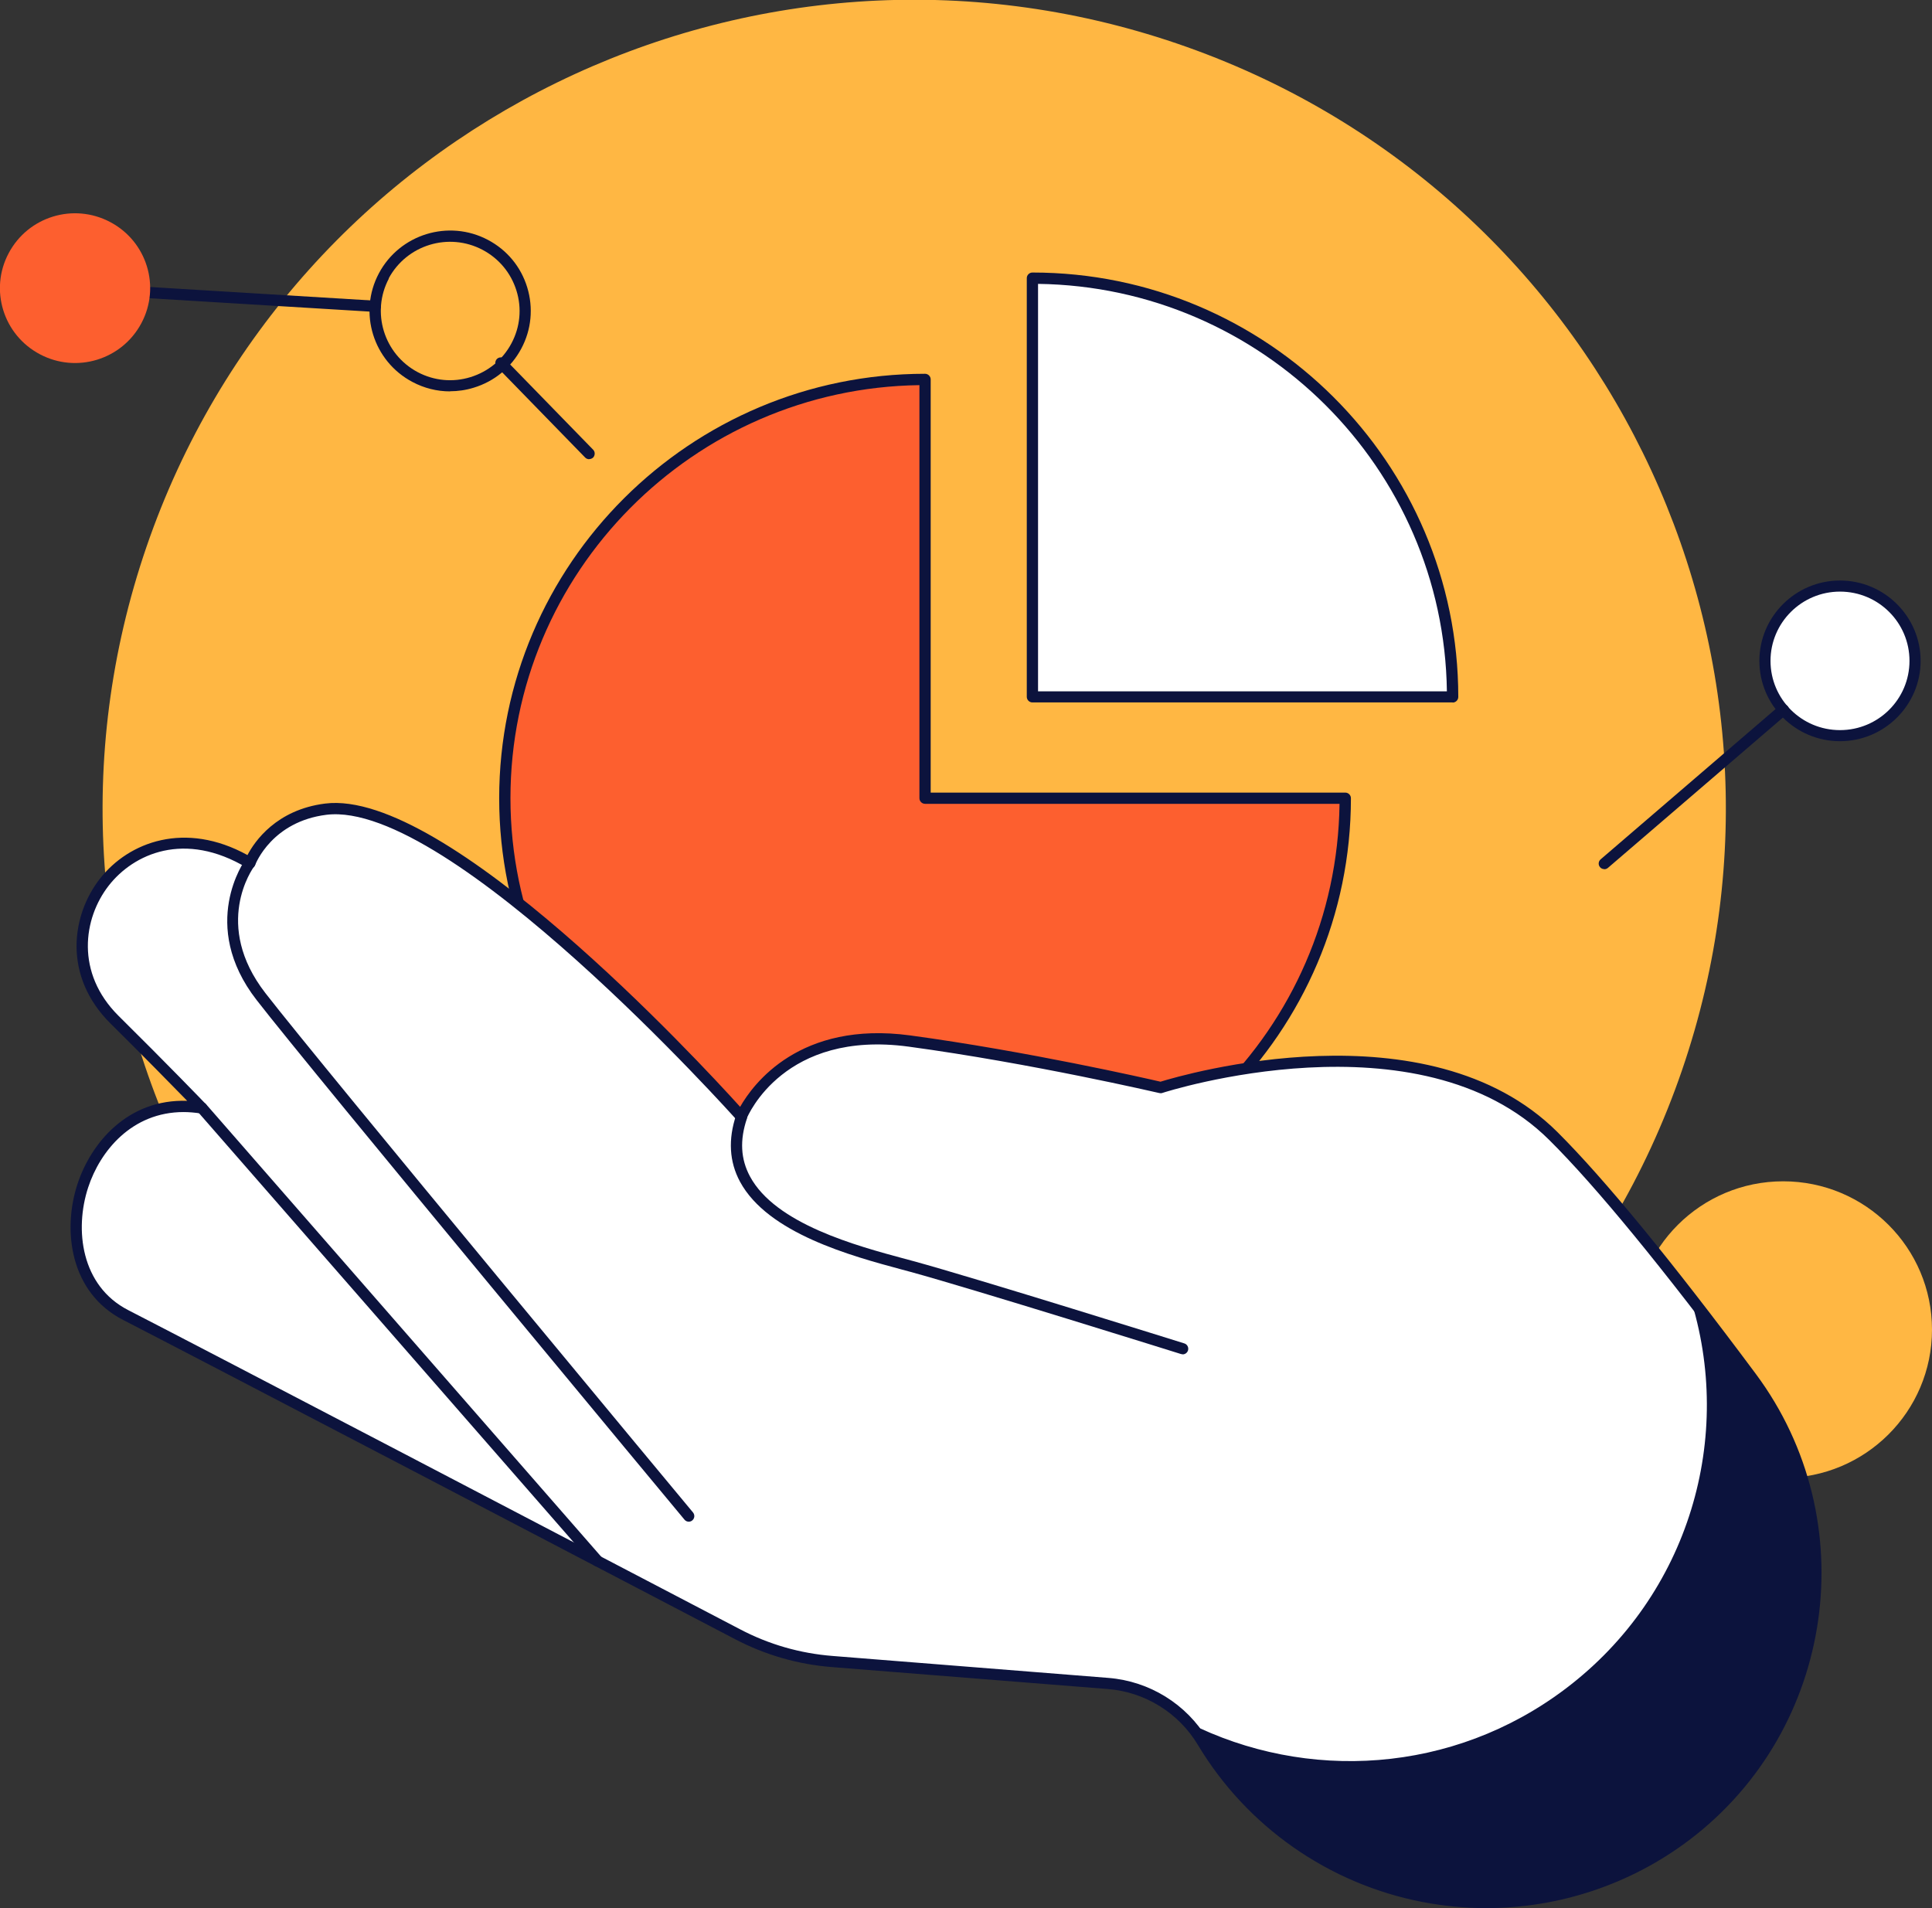 <svg width="162" height="160" viewBox="0 0 162 160" fill="none" xmlns="http://www.w3.org/2000/svg">
<rect x="0" y="0" width="162" height="160" fill="#333333" stroke="none"/>
<g clip-path="url(#clip0_306_5236)">
<path d="M149.521 123.93C156.413 123.93 162 118.362 162 111.493C162 104.625 156.413 99.056 149.521 99.056C142.629 99.056 137.042 104.625 137.042 111.493C137.042 118.362 142.629 123.93 149.521 123.93Z" fill="#FFB743"/>
<path d="M141.032 89.759C153.198 54.326 134.239 15.773 98.686 3.649C63.133 -8.476 24.45 10.419 12.284 45.852C0.119 81.285 19.078 119.838 54.631 131.963C90.183 144.087 128.867 125.192 141.032 89.759Z" fill="#FFB743"/>
<path d="M77.566 31.825C58.113 31.825 42.329 47.544 42.329 66.943C42.329 86.341 58.102 102.061 77.566 102.061C97.03 102.061 112.803 86.341 112.803 66.943H77.566V31.825Z" fill="#FD5F2F"/>
<path d="M77.567 102.521C57.877 102.521 41.857 86.555 41.857 66.932C41.857 47.309 57.877 31.343 77.567 31.343C77.824 31.343 78.039 31.557 78.039 31.814V66.462H112.804C113.061 66.462 113.276 66.675 113.276 66.932C113.276 86.555 97.256 102.521 77.567 102.521ZM77.094 32.295C58.145 32.552 42.802 47.993 42.802 66.932C42.802 85.871 58.392 101.58 77.567 101.58C96.741 101.58 112.074 86.288 112.321 67.403H77.567C77.309 67.403 77.094 67.189 77.094 66.932V32.295Z" fill="#0C133D"/>
<path d="M86.569 23.323V58.441H121.806C121.806 39.053 106.033 23.323 86.569 23.323Z" fill="white"/>
<path d="M121.806 58.901H86.569C86.311 58.901 86.097 58.687 86.097 58.431V23.323C86.097 23.066 86.311 22.852 86.569 22.852C106.258 22.852 122.278 38.818 122.278 58.441C122.278 58.698 122.063 58.912 121.806 58.912V58.901ZM87.041 57.971H121.323C121.076 39.246 105.829 24.05 87.041 23.804V57.971Z" fill="#0C133D"/>
<path d="M130.261 95.271C119.026 84.074 97.331 91.196 97.331 91.196C97.331 91.196 86.729 88.715 76.268 87.293C65.345 85.807 62.179 93.634 62.179 93.634C62.179 93.634 38.048 66.515 27.329 67.852C22.436 68.461 20.966 72.365 20.966 72.365C10.805 66.258 2.382 78.342 9.614 85.507C13.605 89.453 16.921 92.897 16.921 92.897C6.706 91.293 2.628 106.2 10.536 110.274C17.092 113.642 50.548 131.127 61.847 137.04C64.315 138.334 67.019 139.104 69.798 139.329L92.921 141.168C96.204 141.425 99.165 143.264 100.85 146.087C109.316 160.224 128.243 163.882 141.388 153.904C153.459 144.751 155.873 127.63 146.838 115.492C141.066 107.729 134.832 99.826 130.25 95.271H130.261Z" fill="white"/>
<path d="M146.849 115.492C145.154 113.215 143.416 110.926 141.699 108.713C145.465 120.433 141.677 133.715 131.312 141.575C121.806 148.782 109.498 149.413 99.659 144.462C100.11 144.954 100.518 145.488 100.861 146.077C109.327 160.214 128.254 163.871 141.398 153.894C153.47 144.74 155.884 127.619 146.849 115.482V115.492Z" fill="#0C133D"/>
<path d="M124.617 160C122.835 160 121.054 159.829 119.273 159.487C111.408 157.968 104.552 153.167 100.442 146.312C98.833 143.628 96.011 141.874 92.878 141.628L69.755 139.789C66.9 139.564 64.164 138.773 61.632 137.447C48.327 130.485 16.695 113.953 10.322 110.68C5.869 108.392 5.214 103.163 6.502 99.27C7.629 95.837 10.708 92.137 15.697 92.308C14.442 91.025 12.017 88.544 9.281 85.839C5.247 81.85 5.987 76.738 8.38 73.68C10.805 70.579 15.537 68.825 20.751 71.701C21.341 70.568 23.166 67.895 27.264 67.381C37.393 66.109 58.574 88.951 62.061 92.811C63.145 90.907 67.051 85.571 76.321 86.823C86.086 88.148 96.075 90.416 97.309 90.704C99.133 90.138 119.735 84.117 130.593 94.928C134.542 98.864 140.143 105.686 147.225 115.204C156.366 127.491 153.877 145.007 141.677 154.268C136.741 158.011 130.733 160 124.617 160ZM15.397 93.249C11.051 93.249 8.39 96.522 7.393 99.57C6.234 103.098 6.792 107.825 10.751 109.857C17.125 113.129 48.756 129.662 62.061 136.623C64.486 137.896 67.094 138.644 69.83 138.858L92.953 140.698C96.386 140.976 99.487 142.89 101.247 145.841C105.217 152.471 111.848 157.113 119.445 158.578C127.042 160.043 134.939 158.203 141.098 153.53C152.89 144.58 155.293 127.651 146.463 115.771C139.413 106.296 133.844 99.505 129.917 95.602C119.016 84.737 97.685 91.57 97.47 91.645C97.384 91.677 97.298 91.677 97.213 91.656C97.105 91.635 86.515 89.165 76.193 87.764C65.774 86.352 62.727 93.506 62.598 93.816C62.533 93.966 62.405 94.073 62.244 94.105C62.083 94.137 61.922 94.073 61.815 93.955C61.578 93.688 37.737 67.05 27.372 68.322C22.833 68.889 21.449 72.386 21.395 72.536C21.341 72.664 21.245 72.771 21.105 72.814C20.977 72.856 20.826 72.846 20.708 72.771C15.472 69.627 11.191 71.605 9.12 74.257C6.974 77.006 6.32 81.583 9.935 85.176C13.884 89.079 17.221 92.533 17.253 92.576C17.393 92.725 17.425 92.939 17.328 93.121C17.232 93.303 17.039 93.399 16.835 93.367C16.331 93.292 15.848 93.249 15.386 93.249H15.397Z" fill="#0C133D"/>
<path d="M99.154 113.557C99.154 113.557 99.058 113.557 99.015 113.536C98.843 113.482 81.547 108.071 76.343 106.649L75.624 106.456C71.418 105.323 64.39 103.43 62.05 99.088C61.149 97.42 61.042 95.527 61.729 93.496C61.815 93.249 62.083 93.121 62.33 93.196C62.576 93.282 62.705 93.549 62.63 93.795C62.018 95.602 62.104 97.195 62.888 98.65C65.033 102.639 71.826 104.467 75.881 105.558L76.6 105.751C81.815 107.173 99.133 112.595 99.305 112.648C99.552 112.723 99.691 112.99 99.616 113.236C99.552 113.439 99.369 113.568 99.165 113.568L99.154 113.557Z" fill="#0C133D"/>
<path d="M50.097 131.362C49.969 131.362 49.84 131.309 49.743 131.202L16.567 93.207C16.395 93.014 16.416 92.715 16.61 92.544C16.803 92.373 17.103 92.394 17.275 92.587L50.452 130.581C50.623 130.774 50.602 131.073 50.409 131.244C50.323 131.319 50.205 131.362 50.097 131.362Z" fill="#0C133D"/>
<path d="M57.759 127.598C57.619 127.598 57.49 127.544 57.394 127.427C57.083 127.053 26.191 89.892 21.513 83.85C16.62 77.54 20.537 72.14 20.569 72.087C20.719 71.883 21.02 71.83 21.223 71.99C21.438 72.14 21.481 72.44 21.32 72.643C21.17 72.835 17.811 77.54 22.253 83.272C26.921 89.304 57.802 126.454 58.113 126.828C58.274 127.031 58.252 127.32 58.048 127.491C57.962 127.566 57.855 127.598 57.748 127.598H57.759Z" fill="#0C133D"/>
<path d="M147.997 55.415C147.997 58.88 150.819 61.692 154.296 61.692C157.772 61.692 160.594 58.88 160.594 55.415C160.594 51.95 157.772 49.138 154.296 49.138C150.819 49.138 147.997 51.95 147.997 55.415Z" fill="white"/>
<path d="M134.52 72.878C134.392 72.878 134.252 72.824 134.166 72.717C133.995 72.525 134.016 72.225 134.22 72.054L149.231 59.158C149.424 58.987 149.725 59.008 149.896 59.211C150.068 59.404 150.046 59.703 149.843 59.874L134.831 72.771C134.746 72.846 134.628 72.888 134.52 72.888V72.878Z" fill="#0C133D"/>
<path d="M154.285 62.152C150.551 62.152 147.525 59.126 147.525 55.415C147.525 51.704 150.562 48.678 154.285 48.678C158.008 48.678 161.045 51.704 161.045 55.415C161.045 59.126 158.008 62.152 154.285 62.152ZM154.285 49.608C151.077 49.608 148.459 52.207 148.459 55.415C148.459 58.623 151.066 61.222 154.285 61.222C157.504 61.222 160.112 58.623 160.112 55.415C160.112 52.207 157.504 49.608 154.285 49.608Z" fill="#0C133D"/>
<path d="M31.47 26.157L6.266 24.628C6.008 24.617 5.804 24.392 5.826 24.125C5.837 23.868 6.073 23.665 6.33 23.687L31.502 25.216C31.76 25.227 31.964 25.451 31.942 25.718C31.932 25.964 31.717 26.157 31.47 26.157Z" fill="#0C133D"/>
<path d="M37.737 32.819C36.643 32.819 35.57 32.552 34.583 32.028C31.288 30.285 30.022 26.2 31.771 22.917C33.52 19.634 37.619 18.372 40.913 20.115C42.512 20.96 43.681 22.371 44.207 24.093C44.733 25.815 44.561 27.643 43.714 29.226C42.866 30.82 41.45 31.985 39.722 32.509C39.068 32.712 38.392 32.809 37.726 32.809L37.737 32.819ZM32.608 23.355C31.106 26.178 32.19 29.697 35.022 31.204C36.396 31.932 37.973 32.081 39.454 31.622C40.945 31.162 42.158 30.157 42.887 28.788C43.617 27.419 43.767 25.847 43.306 24.371C42.844 22.885 41.836 21.676 40.462 20.949C37.619 19.452 34.1 20.532 32.587 23.355H32.608Z" fill="#0C133D"/>
<path d="M0.729 21.227C-0.902 24.285 0.268 28.082 3.347 29.707C6.416 31.333 10.225 30.167 11.856 27.098C13.487 24.04 12.318 20.243 9.238 18.618C6.159 16.992 2.36 18.158 0.729 21.227Z" fill="#FD5F2F"/>
<path d="M49.411 38.508C49.293 38.508 49.164 38.465 49.068 38.369L41.664 30.766C41.482 30.584 41.492 30.285 41.664 30.103C41.846 29.921 42.147 29.921 42.329 30.103L49.733 37.706C49.915 37.888 49.905 38.187 49.733 38.369C49.636 38.455 49.518 38.498 49.4 38.498L49.411 38.508Z" fill="#0C133D"/>
</g>
<defs>
<clipPath id="clip0_306_5236">
<rect width="162" height="160" fill="white"/>
</clipPath>
</defs>
</svg>
